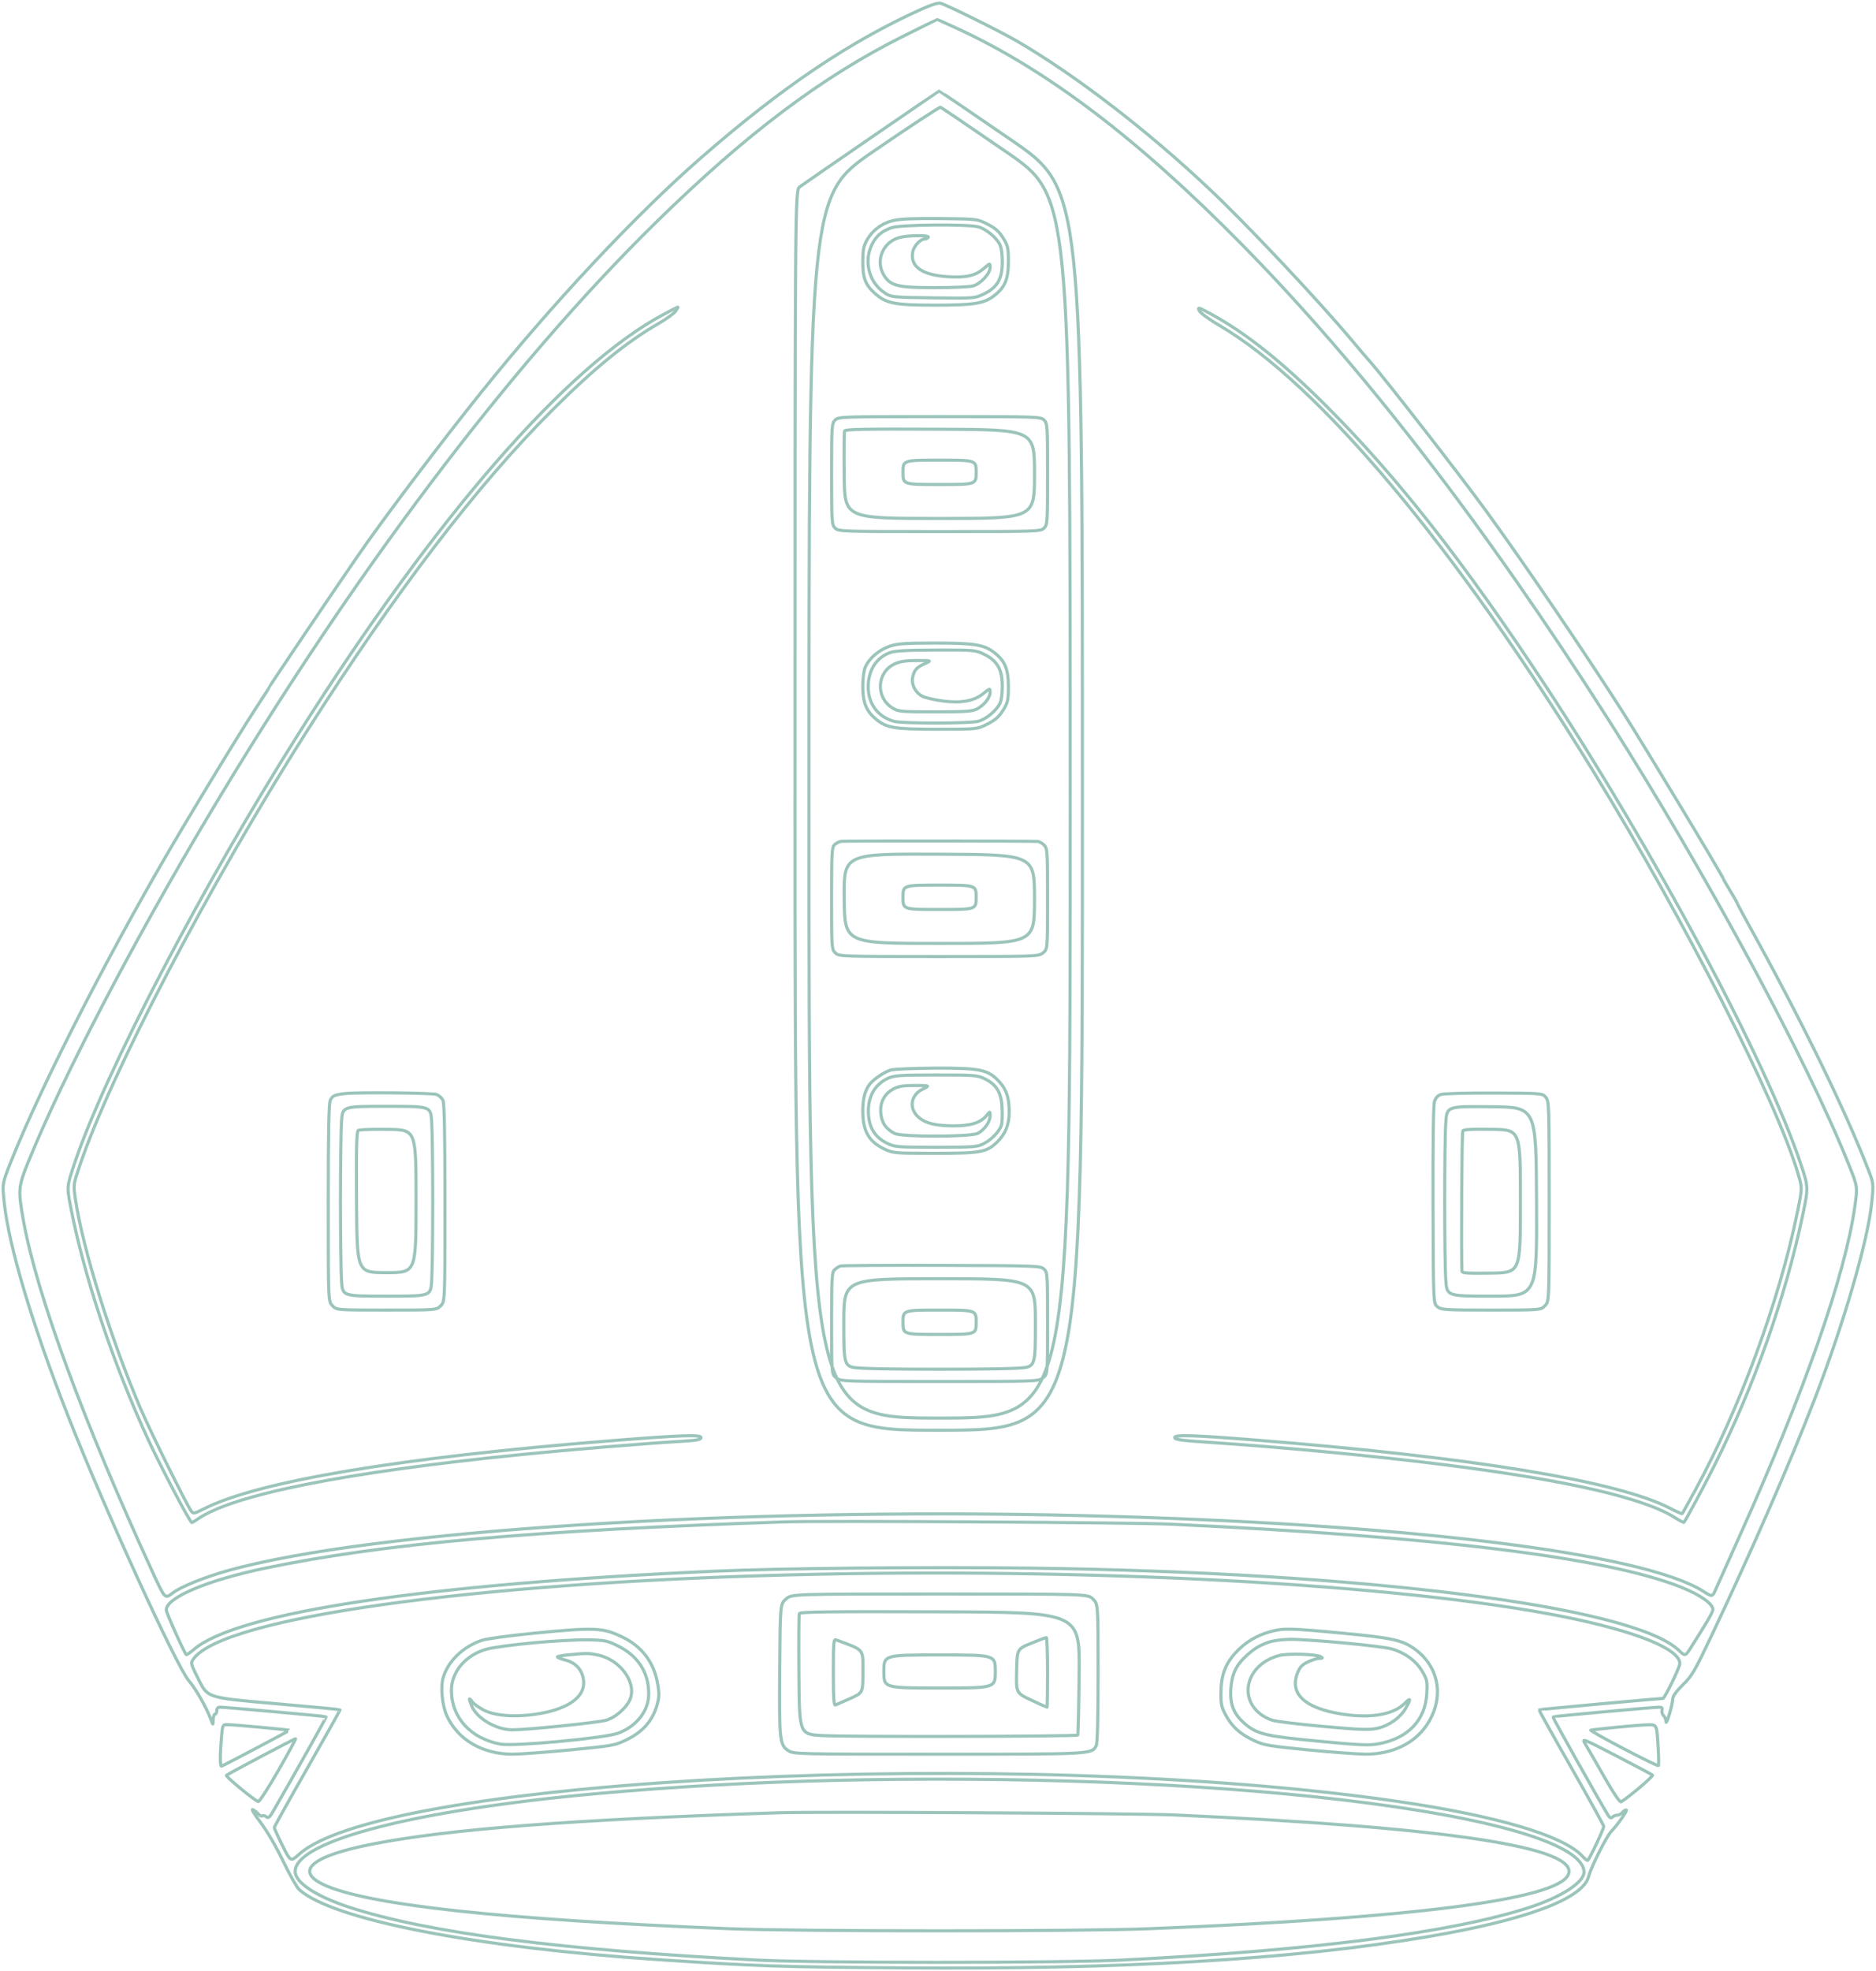 <svg width="602" height="632" xmlns="http://www.w3.org/2000/svg">
    <path d="M295.922 2.841c-23.09 10.37-45.012 25.122-70.98 47.768-20.986 18.302-47.437 46.505-70.449 75.115-12.942 16.09-31.722 40.972-39.873 52.828-9.264 13.475-28.283 41.662-28.283 41.919 0 .155-1.548 2.604-3.44 5.442-3.66 5.492-13.564 21.593-23.444 38.116-22.283 37.26-45.847 83.01-56.1 108.916-2.636 6.662-2.636 6.662-2.01 12.64 1.466 13.984 9.003 39.206 20.439 68.39 11.562 29.51 34.88 80.555 38.89 85.139 2.167 2.476 5.57 8.466 6.98 12.288.722 1.955.722 1.955.761.14.022-.999.29-1.816.598-1.816s.56-.503.56-1.117c0-.691.373-1.118.977-1.12 1.63-.003 33.94 2.91 34.126 3.078.138.124-9.93 18.056-17.03 30.331-1.115 1.926-1.547 2.279-2.164 1.767-.424-.352-1.005-.495-1.29-.318-.287.176-.843-.067-1.237-.541-.394-.475-1.207-1.125-1.808-1.446-.6-.322.474 1.47 2.387 3.982 2.093 2.749 5.006 7.728 7.317 12.511 2.113 4.37 4.413 8.465 5.113 9.099 10.674 9.671 56.417 18.587 115.567 22.527 31.172 2.076 38.57 2.325 78.183 2.63 70.316.542 124.945-2.689 168.01-9.936 31.924-5.372 50.271-12.21 52.07-19.405.734-2.932 5.632-12.696 7.226-14.4 2.367-2.534 5.41-6.922 4.8-6.922-.29 0-.839.377-1.221.838-.383.46-1.118.838-1.634.838-.515 0-1.216.278-1.556.618-.452.452-.838.264-1.433-.698-2.697-4.359-17.819-31.297-17.653-31.448.207-.19 32.375-3.108 34.217-3.104.725.001.964.306.783.996-.143.546.08 1.31.494 1.697.415.388.772 1.26.794 1.939.05 1.544 2.149-5.542 2.176-7.345.013-.853 1.156-2.428 3.246-4.468 2.952-2.882 3.766-4.29 9.573-16.555 12.74-26.915 25.018-55.095 32.733-75.125 9.39-24.386 17.05-50.723 18.281-62.865.626-6.173.626-6.173-1.106-10.663-7.375-19.111-21.43-47.915-37.922-77.718-2.259-4.08-4.107-7.541-4.107-7.69 0-.149-1.006-1.926-2.235-3.948-1.23-2.023-2.236-3.776-2.236-3.897 0-.635-25.391-42.733-32.242-53.455-12.34-19.314-31.194-47.045-43.767-64.374-8.382-11.551-33.994-44.442-37.817-48.564-.57-.615-3.035-3.505-5.478-6.424-10.547-12.597-33.358-36.825-45.29-48.101-20.059-18.96-43.02-36.63-61.963-47.686-5.315-3.102-22.369-11.546-24.665-12.212-.676-.196-2.994.518-5.868 1.81m-5.906 8.687c-26.144 13.024-50.525 31.356-79.53 59.799-47.017 46.107-97.396 112.864-143.526 190.187C42.354 302.76 20.023 345.63 9.071 372.642c-3.227 7.961-3.314 9.024-1.537 18.88 4.28 23.759 19.353 64.696 41.656 113.14 3.731 8.103 3.731 8.103 6.159 6.25 2.688-2.05 10.147-5.071 17.854-7.232 45.596-12.78 162.875-20.332 273.857-17.635 102.982 2.503 179.996 11.89 199.58 24.326 2.85 1.81 2.85 1.81 3.985-.782.626-1.426 3.965-8.876 7.421-16.556 20.863-46.356 33.96-83.719 37.135-105.929.93-6.508.93-6.508-1.863-13.49-13.607-34.024-45.714-93.44-77.179-142.82-39.701-62.306-78.743-112.884-117.653-152.415-33.36-33.892-62.685-56.113-91.492-69.327-3.35-1.536-6.16-2.794-6.243-2.794-.084 0-4.915 2.373-10.735 5.271M279.714 43.99c-11.835 8.129-22.209 15.288-23.055 15.91-1.536 1.13-1.536 1.13-1.536 199.956 0 198.827 0 198.827 46.108 198.827 46.109 0 46.109 0 46.109-199.059 0-199.057 0-199.057-22.89-214.761-12.59-8.637-22.964-15.692-23.055-15.678-.09.014-9.847 6.676-21.681 14.805m.697 4.463c-20.817 14.28-20.817 14.28-20.817 210.3s0 196.02 41.917 196.02 41.917 0 41.917-195.98 0-195.98-20.501-210.07c-11.276-7.75-20.77-14.195-21.1-14.321-.329-.126-9.966 6.197-21.416 14.051m6.434 22.232c-3.778.847-6.86 3.113-8.693 6.388-1.033 1.847-1.284 3.153-1.291 6.728-.012 5.352.795 7.5 3.852 10.258 3.607 3.252 6.379 3.801 19.195 3.801 12.615 0 15.8-.498 19.043-2.983 3.544-2.717 4.636-5.312 4.636-11.024 0-4.361-.153-5.038-1.695-7.532-1.297-2.096-2.469-3.136-4.982-4.42-3.286-1.68-3.286-1.68-15.071-1.807-8.02-.088-12.81.101-14.994.59M286.173 73c-3.234 1.152-4.908 2.561-6.32 5.322-2.7 5.283-1.081 12.033 3.68 15.342 2.422 1.683 2.422 1.683 15.847 1.86 13.425.176 13.425.176 16.442-1.299 4.253-2.08 5.809-4.829 5.809-10.266 0-2.424-.323-4.65-.81-5.593-1.177-2.274-4.428-4.932-6.86-5.607-3.278-.91-25.086-.72-27.788.241m3.042 3.033c-5.686 1.123-8.536 7.372-5.576 12.225 2.08 3.408 4.441 3.991 16.195 4.001 5.687.005 11.262-.247 12.39-.56 2.486-.69 5.495-3.934 5.495-5.925 0-1.434 0-1.434-1.95.275-2.685 2.357-5.74 3.07-11.577 2.7-8.311-.526-12.185-3.25-11.303-7.95.362-1.923 2.467-4.163 3.914-4.163.4 0 .885-.252 1.075-.559.392-.634-5.523-.664-8.663-.044m-76.408 24.868c-31.045 16.658-72.9 64.71-116.797 134.083-31.132 49.2-62.33 108.978-72.091 138.126-2.487 7.426-2.487 7.426-1.292 13.685 4.243 22.24 13.662 50.538 24.928 74.897 4.081 8.823 13.437 26.594 14.002 26.594.162 0 .963-.47 1.78-1.046 11.129-7.843 47.082-15.04 103.48-20.715 16.571-1.667 39.344-3.553 51.558-4.27 5.309-.311 6.567-.546 6.567-1.227 0-1.007-6.24-.785-29.062 1.033-67.429 5.37-113.075 13.004-130.416 21.81-3.098 1.574-3.44 1.64-4.065.786-1.528-2.088-13.196-25.67-16.313-32.97-9.552-22.366-18.561-51.325-20.89-67.147-.677-4.604-.677-4.604 1.37-10.664 10.092-29.864 41.721-90.348 72.778-139.171 28.368-44.596 54.584-78.896 78.786-103.078 13.512-13.501 23.764-21.854 34.235-27.893 2.523-1.455 4.981-3.246 5.462-3.98.481-.735.807-1.33.723-1.326-.084.005-2.218 1.118-4.743 2.473m172.016-1.284c.364.766 3.144 2.796 6.661 4.863 31.838 18.713 75.468 70.745 119.764 142.83 29.357 47.772 59.102 106.248 65.832 129.416 1.26 4.34 1.26 4.34-.3 12.009-5.761 28.296-18.514 63-32.749 89.114-2.208 4.05-4.1 7.462-4.207 7.582-.107.119-1.898-.67-3.982-1.752-16.725-8.692-63.496-16.357-133.675-21.909-19.266-1.523-25.206-1.704-25.206-.764 0 .667 1.953.95 10.48 1.512 24.66 1.627 54.278 4.455 77.266 7.376 38.372 4.875 62.898 10.546 72.817 16.838 1.472.934 2.753 1.602 2.847 1.486.688-.852 6.481-11.65 9.702-18.085 12.823-25.616 22.845-53.97 28.358-80.23 1.918-9.138 1.918-9.138-.56-16.57-11.084-33.231-46.99-100.416-82.299-153.988-25.8-39.146-47.375-66.609-70.222-89.387-14.016-13.974-25.516-23.123-36.806-29.285-3.969-2.165-4.292-2.257-3.72-1.056m-116.847 35.108c-1.066 1.065-1.118 1.861-1.118 17.315 0 15.453.052 16.249 1.118 17.315 1.092 1.091 1.863 1.117 33.534 1.117 31.67 0 32.441-.026 33.533-1.117 1.067-1.066 1.118-1.862 1.118-17.315 0-15.454-.051-16.25-1.118-17.315-1.092-1.092-1.863-1.118-33.533-1.118-31.671 0-32.442.026-33.534 1.118m3.048 3.496c-.15.393-.207 6.867-.124 14.388.15 13.674.15 13.674 30.61 13.674s30.46 0 30.46-14.243 0-14.243-30.336-14.388c-24.207-.115-30.391 0-30.61.57m18.749 13.259c0 3.91 0 3.91 11.737 3.91 11.736 0 11.736 0 11.736-3.91s0-3.91-11.736-3.91c-11.737 0-11.737 0-11.737 3.91m-4.369 55.8c-3.373 1.164-6.56 3.913-7.748 6.681-.477 1.114-.802 3.665-.796 6.258.01 5.135 1.128 7.858 4.293 10.465 3.38 2.784 5.861 3.182 19.838 3.182 12.615 0 12.615 0 15.91-1.684 2.521-1.29 3.692-2.328 4.99-4.425 1.542-2.494 1.695-3.17 1.695-7.532 0-5.712-1.092-8.307-4.636-11.023-3.259-2.498-6.44-2.986-19.284-2.966-9.471.015-11.77.183-14.262 1.044m.264 1.987c-4.422 1.576-7.04 5.63-7.06 10.936-.022 5.525 3.083 9.691 8.304 11.14 2.678.743 24.353.724 27.048-.024 2.432-.675 5.683-3.332 6.86-5.607.487-.943.81-3.168.81-5.593 0-5.372-1.55-8.155-5.69-10.216-2.883-1.436-3.045-1.451-15.518-1.426-9.206.017-13.185.23-14.754.79m1.462 3.633c-5.785 2.625-6.239 10.729-.791 14.115 1.948 1.21 2.55 1.265 13.773 1.265 10.073 0 11.988-.136 13.504-.966 2.295-1.254 4.102-3.58 4.102-5.28 0-1.346 0-1.346-2.128.362-3.058 2.456-7.14 3.197-13.174 2.39-2.62-.35-5.526-1.031-6.458-1.514-2.25-1.162-3.573-3.766-3.082-6.064.503-2.353 1.212-3.15 3.883-4.364 2.236-1.016 2.236-1.016-2.515-1.016-3.491 0-5.377.284-7.114 1.072m-17.238 56.91c-.592.11-1.518.588-2.056 1.064-.89.788-.978 2.349-.978 17.236 0 16.12.019 16.386 1.224 17.508 1.2 1.118 1.792 1.138 33.178 1.138 31.483 0 31.977-.017 33.428-1.157 1.473-1.158 1.473-1.158 1.473-17.315 0-15.413-.051-16.209-1.118-17.275-.615-.614-1.558-1.138-2.096-1.164-3.356-.163-62.179-.195-63.055-.035m1.009 18.37c.149 14.387.149 14.387 30.609 14.387s30.46 0 30.46-14.243 0-14.243-30.61-14.387c-30.608-.144-30.608-.144-30.46 14.243m18.873-.414c0 3.91 0 3.91 11.737 3.91 11.736 0 11.736 0 11.736-3.91s0-3.91-11.736-3.91c-11.737 0-11.737 0-11.737 3.91m-3.912 55.394c-1.943.552-5.202 2.7-6.597 4.348-1.629 1.924-2.408 4.733-2.408 8.68 0 6.56 1.93 9.944 7.049 12.357 2.688 1.267 3.295 1.317 15.997 1.322 14.714.006 16.63-.33 19.977-3.51 2.686-2.55 3.96-5.633 3.97-9.61.014-4.606-.83-7.238-3.138-9.79-3.54-3.916-6.079-4.461-20.48-4.403-6.828.028-13.294.3-14.37.606m-.862 2.628c-4.448 2.019-6.698 6.238-6.295 11.805.308 4.258 2.234 7.215 5.862 9 2.6 1.28 3.136 1.325 15.826 1.325 12.474 0 13.25-.062 15.439-1.233 2.621-1.401 5.079-4.076 5.58-6.073.187-.745.248-3.2.134-5.455-.247-4.879-1.766-7.358-5.666-9.245-2.257-1.092-3.342-1.173-15.524-1.162-11.497.01-13.373.137-15.356 1.038m1.99 3.28c-3.105 1.56-4.628 4.3-4.345 7.823.252 3.149 1.578 5.12 4.446 6.611 2.242 1.166 24.429 1.128 26.7-.044 2.097-1.085 3.928-3.701 3.928-5.616 0-1.526 0-1.526-1.108-.119-1.82 2.314-5.248 3.386-10.68 3.342-5.729-.046-8.822-.79-11.04-2.656-3.336-2.805-2.757-7.208 1.197-9.126 2.349-1.138 2.349-1.138-2.402-1.165-3.452-.02-5.283.24-6.695.95m-176.063 1.626c-3.531.379-4.271.702-4.934 2.156-.476 1.043-.655 10.065-.655 32.993 0 31.557 0 31.557 1.372 32.928 1.372 1.37 1.372 1.37 17.351 1.37 15.98 0 15.98 0 17.351-1.37 1.372-1.371 1.372-1.371 1.372-32.928 0-22.264-.186-31.965-.631-32.942-.348-.762-1.29-1.622-2.096-1.911-1.391-.5-24.99-.74-29.13-.296m351.435.298c-.985.341-1.696 1.135-2.057 2.3-.341 1.1-.514 13.799-.451 33.246.102 31.468.102 31.468 1.421 32.536 1.23.995 2.397 1.068 17.211 1.068 15.892 0 15.892 0 17.264-1.371 1.372-1.371 1.372-1.371 1.372-33.451 0-30.753-.044-32.135-1.069-33.399-1.068-1.318-1.068-1.318-16.627-1.384-8.557-.036-16.235.17-17.064.455m-352.746 8.408c-.197 2.534-.359 14.159-.359 25.833 0 11.673.162 23.298.36 25.832.358 4.608.358 4.608 14.444 4.608 14.087 0 14.087 0 14.445-4.608.198-2.534.36-14.159.36-25.832 0-11.674-.162-23.299-.36-25.833-.358-4.608-.358-4.608-14.445-4.608-14.086 0-14.086 0-14.445 4.608m354.336.495c-.471 6.637-.471 44.03 0 50.665.362 5.113.362 5.113 14.815 5.113 14.452 0 14.452 0 14.308-30.3-.145-30.302-.145-30.302-14.452-30.451-14.307-.149-14.307-.149-14.67 4.973m-348.98 2.615c-.553.356-.673 5.345-.56 23.039.147 22.584.147 22.584 9.617 22.584s9.47 0 9.481-22.9c.011-22.901.011-22.901-8.911-23.04-4.907-.076-9.24.066-9.627.317m354.425.196c-.309.5-.534 39.752-.258 45.022.029.553 2.123.677 9.399.558 9.361-.153 9.361-.153 9.361-23.053 0-22.901 0-22.901-9.04-23.054-6.648-.113-9.152.027-9.462.527M269.654 406.01c-.461.173-1.279.698-1.817 1.166-.89.775-.978 2.327-.978 17.202 0 16.35 0 16.35 1.473 17.507 1.45 1.141 1.949 1.158 33.179 1.158s31.728-.017 33.178-1.158c1.473-1.157 1.473-1.157 1.473-17.507 0-15.911-.032-16.379-1.176-17.414-1.124-1.017-2.565-1.069-32.835-1.166-17.412-.057-32.036.039-32.497.212m1.118 18.238c0 14.158 0 14.158 5.449 14.519 7.062.468 43.517.468 50.58 0 5.449-.36 5.449-.36 5.449-14.52 0-14.158 0-14.158-30.74-14.158-30.738 0-30.738 0-30.738 14.159m19.002-.195c0 3.91 0 3.91 11.737 3.91 11.736 0 11.736 0 11.736-3.91s0-3.91-11.736-3.91c-11.737 0-11.737 0-11.737 3.91m-38.005 64.018c-80.59 2.693-128.871 6.984-166.45 14.793-18.76 3.899-31.957 9.453-31.957 13.45 0 .922 5.663 13.564 6.411 14.312.133.133 1.257-.626 2.497-1.687 13.853-11.85 74.837-20.993 167.143-25.06 21.345-.94 68.12-1.397 100.88-.984 107.293 1.349 193.42 12.225 208.365 26.311 2.126 2.004 2.126 2.004 3.97-.886 5.127-8.037 7.031-11.321 7.031-12.128 0-1.891-4.1-4.763-10.339-7.24-23.944-9.505-78.817-16.248-164.036-20.157-12.06-.553-111.234-1.134-123.515-.724m.839 17.016C150.56 507.772 71.862 518.856 62.172 531.91c-1.08 1.453-1.08 1.453 1.706 7 2.785 5.547 2.785 5.547 23.94 7.401 11.634 1.02 21.222 1.917 21.304 1.995.083.077-4.632 8.5-10.479 18.717-5.846 10.218-10.63 18.797-10.63 19.066 0 .268 1.18 2.86 2.62 5.759 2.62 5.27 2.62 5.27 5.378 2.793 27.572-24.774 231.637-34.572 352.488-16.925 31.77 4.64 53.067 10.928 59.2 17.481.746.797 1.527 1.448 1.736 1.448.431 0 5.19-10.011 5.196-10.93.002-.328-4.703-8.84-10.455-18.918-5.752-10.076-10.385-18.388-10.293-18.47.144-.13 38.545-3.639 39.726-3.63.583.004 5.431-9.987 5.431-11.192 0-4.697-14.26-10.433-37.446-15.062-52.522-10.487-153.042-15.878-248.986-13.355m-.41 7.728c-1.826 1.63-1.826 1.63-1.991 22.327-.185 23.055-.018 24.59 2.848 26.337 1.735 1.057 3.164 1.09 48.054 1.091 49.447.003 49.2.016 50.657-2.706.403-.753.604-8.477.604-23.27 0-22.143 0-22.143-1.634-23.775-1.633-1.633-1.633-1.633-49.173-1.633s-47.54 0-49.366 1.63m4.299 4.654c-.149.388-.205 9.25-.124 19.693.148 18.986.148 18.986 7.413 19.426 7.658.464 81.598.319 82.046-.16.143-.154.352-9.077.465-19.829.205-19.549.205-19.549-44.662-19.692-35.721-.114-44.923 0-45.138.562m-85.487 6.334c-7.377.723-14.67 1.715-16.208 2.206-6.161 1.967-11.176 6.818-12.646 12.233-.807 2.976-.253 8.633 1.158 11.822 3.448 7.79 11.439 12.509 21.179 12.507 2.355 0 10.695-.623 18.533-1.382 13.993-1.356 14.326-1.418 18.323-3.39 4.899-2.418 8.028-5.995 9.426-10.775.789-2.697.828-3.732.268-7.023-1.18-6.922-5.108-12.071-11.523-15.104-6.21-2.936-8.707-3.032-28.51-1.094m236.75-.563c-4.469 1.201-8.21 3.453-11.24 6.766-3.38 3.698-4.72 7.38-4.736 13.016-.01 3.605.218 4.603 1.636 7.16 2.052 3.703 4.575 5.947 9.03 8.03 3.147 1.472 4.743 1.746 17.352 2.978 7.639.747 15.94 1.363 18.449 1.37 8.322.022 15.445-3.327 19.455-9.145 5.865-8.511 4.377-18.611-3.609-24.48-3.995-2.936-7.278-3.667-23.24-5.17-17.01-1.603-18.923-1.647-23.097-.525m-76.907 3.782c-4.47 1.82-4.47 1.82-4.627 8.876-.156 7.055-.156 7.055 4.688 9.324 2.665 1.248 4.936 2.269 5.047 2.269.11 0 .202-5.027.202-11.171 0-6.144-.188-11.16-.42-11.145-.23.014-2.43.845-4.89 1.847m-159.843-.158c-6.148.584-12.702 1.458-14.566 1.942-6.85 1.777-11.582 7.203-11.582 13.282 0 8.733 6.173 15.484 15.779 17.254 4.315.796 33.474-1.92 37.74-3.515 5.94-2.221 9.796-7.181 9.796-12.6 0-6.894-3.419-12.195-9.934-15.404-3.474-1.712-4.147-1.842-9.891-1.93-3.39-.05-11.194.386-17.342.97m96.41 9.457c0 8.359.153 10.671.698 10.459.384-.15 2.522-1.091 4.75-2.09 4.052-1.816 4.052-1.816 4.052-8.635 0-7.413.541-6.772-8.523-10.106-.91-.335-.978.386-.978 10.372m139.756-9.69c-3.14 1.098-4.798 2.121-7.485 4.623-3.115 2.9-4.417 5.785-4.723 10.47-.319 4.876.972 8.054 4.496 11.068 3.913 3.348 6.6 3.985 23.68 5.616 13.214 1.262 16.118 1.39 19.148.843 9.52-1.718 15.128-7.558 15.561-16.206.194-3.868.075-4.444-1.466-7.07-1.94-3.309-5.643-6.014-9.83-7.184-3.334-.93-26.386-3.094-32.566-3.056-2.411.015-5.434.412-6.815.895m-224.522 4.05c-1.896.184-3.59.477-3.762.65-.174.175.933.636 2.46 1.027 3.322.851 5.318 2.95 5.86 6.16.895 5.29-4.239 9.327-14.016 11.02-7.24 1.254-14.192.83-17.934-1.095-1.593-.818-3.29-2.052-3.773-2.74-1.08-1.542-1.123-.997-.112 1.423 1.676 4.008 7.868 7.628 13.05 7.628 4.847 0 27.33-2.296 30.06-3.07 2.794-.79 6.093-3.548 7.477-6.249 2.713-5.295-2.595-13.06-10.013-14.65-2.968-.637-3.702-.645-9.297-.103m227.726.263c-11.991 3.298-13.434 16.747-2.22 20.701 1.15.406 8.543 1.315 16.429 2.02 12.246 1.095 14.792 1.18 17.46.584 3.736-.836 7.345-3.416 9.095-6.504 1.707-3.012 1.584-3.446-.412-1.452-3.612 3.61-10.953 4.855-20.115 3.41-11.85-1.868-16.83-6.433-14.285-13.093.743-1.945 1.434-2.696 3.317-3.607 1.308-.633 2.99-1.158 3.74-1.167 1.033-.014 1.158-.131.521-.49-1.586-.895-10.749-1.167-13.53-.402m-126.752 5.098c0 5.306 0 5.306 17.885 5.306 17.884 0 17.884 0 17.884-5.306 0-5.307 0-5.307-17.884-5.307-17.885 0-17.885 0-17.885 5.307M71.05 557.35c-.484 5.719-.457 9.266.07 9.038 1.77-.763 21.825-11.363 21.712-11.475-.187-.188-18.08-1.832-19.966-1.834-1.41-.003-1.467.131-1.816 4.27m447.394-3.392c-4.105.407-7.686.815-7.957.907-.272.092 4.441 2.75 10.474 5.908 6.033 3.157 11.085 5.624 11.228 5.482.143-.143.077-3.166-.145-6.719-.404-6.459-.404-6.459-3.27-6.388-1.577.039-6.226.404-10.33.81m-434.717 9.377c-5.892 3.113-10.87 5.818-11.062 6.011-.358.36 9.024 8.096 10.2 8.411.359.097 3.281-4.412 6.494-10.018 3.214-5.606 5.672-10.165 5.463-10.13-.21.036-5.202 2.612-11.095 5.726m424.962-4.071c.637 1.052 3.346 5.747 6.021 10.434 3.17 5.554 5.09 8.385 5.515 8.13 2.594-1.564 10.419-8.222 10.051-8.553-.252-.228-5.473-3.003-11.601-6.168-10.94-5.65-11.123-5.721-9.986-3.843M267.34 570.98c-25.916.614-51.054 2.012-75.373 4.194-58.493 5.248-97.248 15.208-97.248 24.995 0 3.565 6.641 7.959 17.326 11.464 25.033 8.212 67.846 13.755 131.06 16.969 18.83.958 97.34.96 116.53.004 62.002-3.09 106.488-8.835 131.34-16.961 10.137-3.314 17.331-7.987 17.321-11.25-.026-8.842-29.326-17.551-78.241-23.258-45.58-5.318-104.294-7.54-162.715-6.157m-17.248 10.367c-65.965 2.163-105.884 5.232-130.502 10.033-19.376 3.779-25.194 8.555-15.82 12.988 13.8 6.526 57.227 11.254 130.114 14.164 22.797.91 112.245.913 134.972.004 84.326-3.374 130.757-9.346 134.376-17.283 3.995-8.764-38.697-15.253-126.272-19.193-12.04-.541-114.534-1.118-126.868-.713" stroke="#9BC4BB" fill="none" fill-rule="evenodd"/>
</svg>
